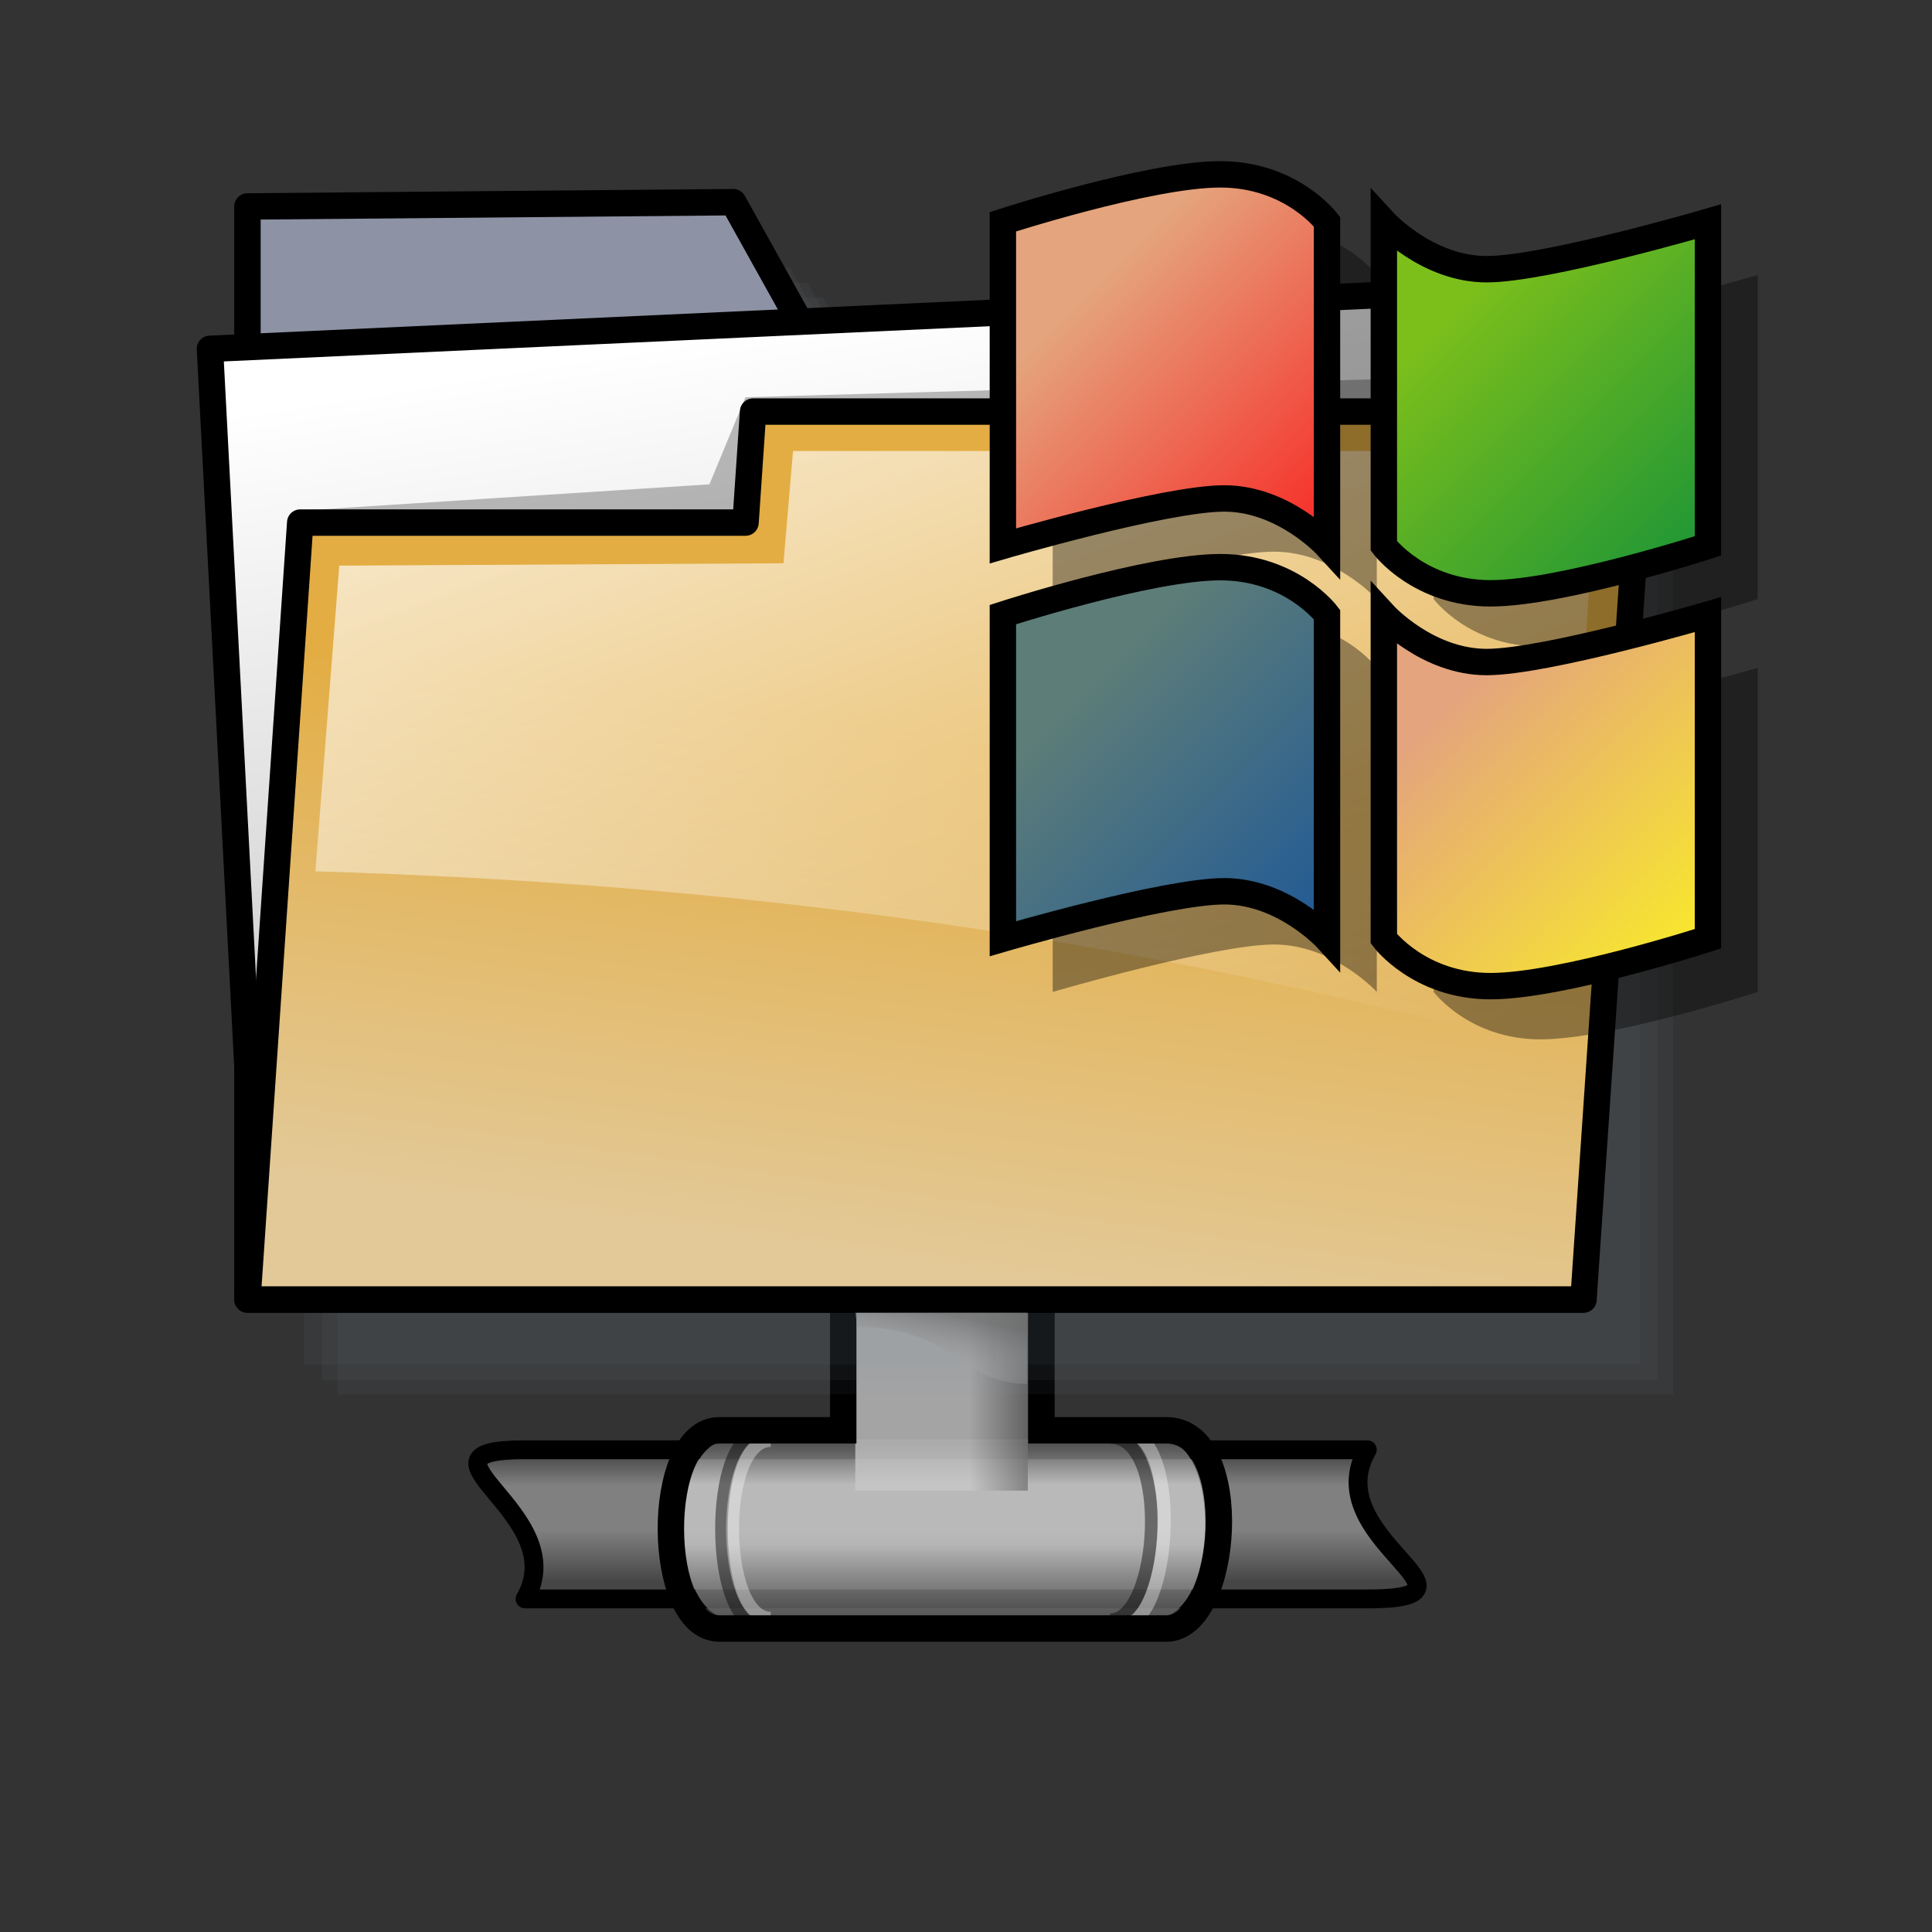 <?xml version="1.0" encoding="UTF-8" standalone="no"?>
<!DOCTYPE svg PUBLIC "-//W3C//DTD SVG 20010904//EN"
"http://www.w3.org/TR/2001/REC-SVG-20010904/DTD/svg10.dtd">
<!-- Created with Inkscape (http://www.inkscape.org/) -->
<svg
   id="svg1"
   sodipodi:version="0.32"
   inkscape:version="0.39"
   width="48pt"
   height="48pt"
   sodipodi:docbase="/home/giangio/giangio@work/UserLinux/releases/userlinux-artwork_0.6/icons/themes/Office-Yellow/scalable/filesystems"
   sodipodi:docname="gnome-fs-smb.svg"
   xmlns="http://www.w3.org/2000/svg"
   xmlns:inkscape="http://www.inkscape.org/namespaces/inkscape"
   xmlns:sodipodi="http://sodipodi.sourceforge.net/DTD/sodipodi-0.dtd"
   xmlns:xlink="http://www.w3.org/1999/xlink"
   xmlns:rdf="http://www.w3.org/1999/02/22-rdf-syntax-ns#"
   xmlns:cc="http://web.resource.org/cc/"
   xmlns:dc="http://purl.org/dc/elements/1.1/">
  <rect width="100%" height="100%" fill="#333333" stroke="none"/>
  <defs
     id="defs3">
    <linearGradient
       id="linearGradient1184">
      <stop
         offset="0"
         style="stop-color:#e4a47d;stop-opacity:1;"
         id="stop1186" />
      <stop
         offset="1"
         style="stop-color:#ffff11;stop-opacity:1;"
         id="stop1185" />
    </linearGradient>
    <linearGradient
       id="linearGradient1181">
      <stop
         offset="0"
         style="stop-color:#5d7d78;stop-opacity:1;"
         id="stop1183" />
      <stop
         offset="1"
         style="stop-color:#0b4d9f;stop-opacity:1;"
         id="stop1182" />
    </linearGradient>
    <linearGradient
       id="linearGradient1178">
      <stop
         offset="0"
         style="stop-color:#7cbf1b;stop-opacity:1;"
         id="stop1180" />
      <stop
         offset="1"
         style="stop-color:#01893e;stop-opacity:1;"
         id="stop1179" />
    </linearGradient>
    <linearGradient
       id="linearGradient1175">
      <stop
         offset="0"
         style="stop-color:#e4a47d;stop-opacity:1;"
         id="stop1177" />
      <stop
         offset="1"
         style="stop-color:#fe0008;stop-opacity:1;"
         id="stop1176" />
    </linearGradient>
    <linearGradient
       id="linearGradient942">
      <stop
         style="stop-color:#ffffff;stop-opacity:0.677;"
         offset="0"
         id="stop943" />
      <stop
         style="stop-color:#b2b2b2;stop-opacity:0.219;"
         offset="1"
         id="stop944" />
    </linearGradient>
    <linearGradient
       id="linearGradient918">
      <stop
         style="stop-color:#cacaca;stop-opacity:0;"
         offset="0"
         id="stop919" />
      <stop
         style="stop-color:#727272;stop-opacity:1;"
         offset="1"
         id="stop920" />
    </linearGradient>
    <linearGradient
       id="linearGradient877">
      <stop
         style="stop-color:#4d4d4d;stop-opacity:1;"
         offset="0"
         id="stop878" />
      <stop
         style="stop-color:#999999;stop-opacity:1;"
         offset="0.25"
         id="stop879" />
      <stop
         style="stop-color:#999999;stop-opacity:1;"
         offset="0.6"
         id="stop880" />
      <stop
         style="stop-color:#4c4c4c;stop-opacity:1;"
         offset="1"
         id="stop881" />
    </linearGradient>
    <linearGradient
       id="linearGradient859">
      <stop
         style="stop-color:#666666;stop-opacity:1;"
         offset="0"
         id="stop860" />
      <stop
         style="stop-color:#cccccc;stop-opacity:1;"
         offset="0.25"
         id="stop862" />
      <stop
         style="stop-color:#cccccc;stop-opacity:1;"
         offset="0.6"
         id="stop865" />
      <stop
         style="stop-color:#666666;stop-opacity:1;"
         offset="1"
         id="stop861" />
    </linearGradient>
    <linearGradient
       id="linearGradient851">
      <stop
         style="stop-color:#e3ad43;stop-opacity:1;"
         offset="0"
         id="stop852" />
      <stop
         style="stop-color:#e3c997;stop-opacity:1;"
         offset="1"
         id="stop853" />
    </linearGradient>
    <linearGradient
       id="linearGradient862">
      <stop
         style="stop-color:#ffffff;stop-opacity:1;"
         offset="0"
         id="stop863" />
      <stop
         style="stop-color:#c2c2c2;stop-opacity:1;"
         offset="1"
         id="stop864" />
    </linearGradient>
    <linearGradient
       id="linearGradient1040">
      <stop
         style="stop-color:#c1d7eb;stop-opacity:1;"
         offset="0"
         id="stop1041" />
      <stop
         style="stop-color:#213e59;stop-opacity:1;"
         offset="1"
         id="stop1042" />
    </linearGradient>
    <linearGradient
       id="linearGradient1036">
      <stop
         style="stop-color:#ffffff;stop-opacity:0.696;"
         offset="0"
         id="stop1037" />
      <stop
         style="stop-color:#ffffff;stop-opacity:0;"
         offset="1"
         id="stop1038" />
    </linearGradient>
    <linearGradient
       id="linearGradient1030">
      <stop
         style="stop-color:#cacaca;stop-opacity:1;"
         offset="0"
         id="stop1031" />
      <stop
         style="stop-color:#727272;stop-opacity:1;"
         offset="1"
         id="stop1032" />
    </linearGradient>
    <linearGradient
       xlink:href="#linearGradient851"
       id="linearGradient1033"
       x1="0.523"
       y1="0.373"
       x2="0.396"
       y2="0.937" />
    <linearGradient
       xlink:href="#linearGradient1036"
       id="linearGradient1035"
       x1="0.084"
       y1="0.109"
       x2="0.818"
       y2="1.031" />
    <linearGradient
       xlink:href="#linearGradient918"
       id="linearGradient858"
       x1="0.294"
       y1="1.042"
       x2="0.759"
       y2="0.139" />
    <linearGradient
       xlink:href="#linearGradient862"
       id="linearGradient861"
       x1="0.415"
       y1="0.006"
       x2="0.566"
       y2="0.932" />
    <linearGradient
       xlink:href="#linearGradient859"
       id="linearGradient880"
       x1="0.547"
       y1="0.007"
       x2="0.547"
       y2="0.978" />
    <linearGradient
       xlink:href="#linearGradient1030"
       id="linearGradient867"
       x1="0.659"
       y1="0.5"
       x2="1"
       y2="0.5" />
    <linearGradient
       xlink:href="#linearGradient877"
       id="linearGradient875"
       x1="0.553"
       y1="0.023"
       x2="0.553"
       y2="0.886" />
    <linearGradient
       xlink:href="#linearGradient942"
       id="linearGradient929"
       x1="0.481"
       y1="0.479"
       x2="0.936"
       y2="0.959" />
    <radialGradient
       xlink:href="#linearGradient1040"
       id="radialGradient930"
       cx="0.358"
       cy="0.322"
       r="0.574"
       fx="0.351"
       fy="0.315" />
    <radialGradient
       xlink:href="#linearGradient942"
       id="radialGradient951"
       cx="0.301"
       cy="0.349"
       r="0.616"
       fx="0.308"
       fy="0.342" />
    <defs
       id="defs233">
      <linearGradient
         id="XMLID_6_"
         gradientUnits="userSpaceOnUse"
         x1="39.062"
         y1="4.759"
         x2="64.747"
         y2="30.445"
         spreadMethod="pad"
         xlink:href="#linearGradient1175" />
      <linearGradient
         id="XMLID_7_"
         gradientUnits="userSpaceOnUse"
         x1="39.062"
         y1="35.89"
         x2="64.747"
         y2="61.576"
         spreadMethod="pad"
         xlink:href="#linearGradient1181" />
      <linearGradient
         id="XMLID_8_"
         gradientUnits="userSpaceOnUse"
         x1="69.253"
         y1="35.89"
         x2="94.938"
         y2="61.575"
         spreadMethod="pad"
         xlink:href="#linearGradient1184" />
      <linearGradient
         id="XMLID_9_"
         gradientUnits="userSpaceOnUse"
         x1="69.253"
         y1="4.759"
         x2="94.938"
         y2="30.444"
         spreadMethod="pad"
         xlink:href="#linearGradient1178" />
    </defs>
    <sodipodi:namedview
       id="namedview924" />
  </defs>
  <sodipodi:namedview
     id="base"
     pagecolor="#ffffff"
     bordercolor="#666666"
     borderopacity="1.0"
     inkscape:pageopacity="0.0"
     inkscape:pageshadow="2"
     inkscape:zoom="13.893067"
     inkscape:cx="40.773651"
     inkscape:cy="22.379779"
     inkscape:window-width="632"
     inkscape:window-height="557"
     inkscape:window-x="567"
     inkscape:window-y="286"
     showgrid="false"
     snaptogrid="false"
     showguides="true"
     snaptoguides="true" />
  <g
     id="g971">
    <defs
       id="defs972">
      <linearGradient
         id="linearGradient973">
        <stop
           style="stop-color:#ffffff;stop-opacity:0.677;"
           offset="0"
           id="stop974" />
        <stop
           style="stop-color:#b2b2b2;stop-opacity:0.219;"
           offset="1"
           id="stop975" />
      </linearGradient>
      <linearGradient
         id="linearGradient976">
        <stop
           style="stop-color:#cacaca;stop-opacity:0;"
           offset="0"
           id="stop977" />
        <stop
           style="stop-color:#727272;stop-opacity:1;"
           offset="1"
           id="stop978" />
      </linearGradient>
      <linearGradient
         id="linearGradient979">
        <stop
           style="stop-color:#4d4d4d;stop-opacity:1;"
           offset="0"
           id="stop980" />
        <stop
           style="stop-color:#999999;stop-opacity:1;"
           offset="0.25"
           id="stop981" />
        <stop
           style="stop-color:#999999;stop-opacity:1;"
           offset="0.6"
           id="stop982" />
        <stop
           style="stop-color:#4c4c4c;stop-opacity:1;"
           offset="1"
           id="stop983" />
      </linearGradient>
      <linearGradient
         id="linearGradient984">
        <stop
           style="stop-color:#666666;stop-opacity:1;"
           offset="0"
           id="stop985" />
        <stop
           style="stop-color:#cccccc;stop-opacity:1;"
           offset="0.25"
           id="stop986" />
        <stop
           style="stop-color:#cccccc;stop-opacity:1;"
           offset="0.6"
           id="stop987" />
        <stop
           style="stop-color:#666666;stop-opacity:1;"
           offset="1"
           id="stop988" />
      </linearGradient>
      <linearGradient
         id="linearGradient989">
        <stop
           style="stop-color:#e3ad43;stop-opacity:1;"
           offset="0"
           id="stop990" />
        <stop
           style="stop-color:#e3c997;stop-opacity:1;"
           offset="1"
           id="stop991" />
      </linearGradient>
      <linearGradient
         id="linearGradient992">
        <stop
           style="stop-color:#ffffff;stop-opacity:1;"
           offset="0"
           id="stop993" />
        <stop
           style="stop-color:#c2c2c2;stop-opacity:1;"
           offset="1"
           id="stop994" />
      </linearGradient>
      <linearGradient
         id="linearGradient995">
        <stop
           style="stop-color:#c1d7eb;stop-opacity:1;"
           offset="0"
           id="stop996" />
        <stop
           style="stop-color:#213e59;stop-opacity:1;"
           offset="1"
           id="stop997" />
      </linearGradient>
      <linearGradient
         id="linearGradient998">
        <stop
           style="stop-color:#ffffff;stop-opacity:0.696;"
           offset="0"
           id="stop999" />
        <stop
           style="stop-color:#ffffff;stop-opacity:0;"
           offset="1"
           id="stop1000" />
      </linearGradient>
      <linearGradient
         id="linearGradient1001">
        <stop
           style="stop-color:#cacaca;stop-opacity:1;"
           offset="0"
           id="stop1002" />
        <stop
           style="stop-color:#727272;stop-opacity:1;"
           offset="1"
           id="stop1003" />
      </linearGradient>
      <linearGradient
         xlink:href="#linearGradient851"
         id="linearGradient1004"
         x1="0.523"
         y1="0.373"
         x2="0.396"
         y2="0.937" />
      <linearGradient
         xlink:href="#linearGradient1036"
         id="linearGradient1005"
         x1="0.084"
         y1="0.109"
         x2="0.818"
         y2="1.031" />
      <linearGradient
         xlink:href="#linearGradient918"
         id="linearGradient1006"
         x1="0.294"
         y1="1.042"
         x2="0.759"
         y2="0.139" />
      <linearGradient
         xlink:href="#linearGradient862"
         id="linearGradient1007"
         x1="0.415"
         y1="0.006"
         x2="0.566"
         y2="0.932" />
      <linearGradient
         xlink:href="#linearGradient859"
         id="linearGradient1008"
         x1="0.547"
         y1="0.007"
         x2="0.547"
         y2="0.978" />
      <linearGradient
         xlink:href="#linearGradient1030"
         id="linearGradient1009"
         x1="0.659"
         y1="0.5"
         x2="1"
         y2="0.5" />
      <linearGradient
         xlink:href="#linearGradient877"
         id="linearGradient1010"
         x1="0.553"
         y1="0.023"
         x2="0.553"
         y2="0.886" />
      <linearGradient
         xlink:href="#linearGradient942"
         id="linearGradient1011"
         x1="0.481"
         y1="0.479"
         x2="0.936"
         y2="0.959" />
      <radialGradient
         xlink:href="#linearGradient1040"
         id="radialGradient1012"
         cx="0.358"
         cy="0.322"
         r="0.574"
         fx="0.351"
         fy="0.315" />
      <radialGradient
         xlink:href="#linearGradient942"
         id="radialGradient1013"
         cx="0.301"
         cy="0.349"
         r="0.616"
         fx="0.308"
         fy="0.342" />
    </defs>
    <sodipodi:namedview
       id="namedview1014"
       pagecolor="#ffffff"
       bordercolor="#666666"
       borderopacity="1.0"
       inkscape:pageopacity="0.0"
       inkscape:pageshadow="2"
       inkscape:zoom="19.647764"
       inkscape:cx="25.531828"
       inkscape:cy="9.1910441"
       inkscape:window-width="632"
       inkscape:window-height="557"
       inkscape:window-x="582"
       inkscape:window-y="135"
       showgrid="false"
       snaptogrid="false"
       showguides="true"
       snaptoguides="true" />
    <path
       style="fill:url(#linearGradient875);fill-opacity:0.75;fill-rule:evenodd;stroke:#000000;stroke-width:0.547;stroke-linejoin:round;stroke-dasharray:none;"
       d="M 18.577,44.858 C 14.869,44.858 20.01,46.703 18.577,49.185 L 43.007,49.185 C 46.909,49.185 41.516,47.441 43.007,44.858 L 18.577,44.858 z "
       id="path876"
       sodipodi:nodetypes="ccccc"
       transform="matrix(1.142,0,0,1.142,-3.821,-3.203)" />
    <path
       style="fill:url(#linearGradient880);fill-opacity:0.75;fill-rule:evenodd;stroke-width:3pt;"
       d="M 24.812,47.859 C 22.918,47.859 22.993,53.054 24.812,53.054 L 37.091,53.054 C 38.994,53.054 39.044,47.859 37.293,47.859 L 24.812,47.859 z "
       id="path869"
       sodipodi:nodetypes="ccccc"
       transform="matrix(1.142,0,0,1.142,-4.117,-6.972)" />
    <rect
       style="fill:url(#linearGradient867);fill-opacity:0.75;fill-rule:evenodd;stroke-width:3pt;"
       id="rect866"
       width="5.714"
       height="6.348"
       x="28.333"
       y="43.031" />
    <g
       id="g882"
       transform="matrix(1.111,0,0,1.142,-2.818,-1.094)"
       style="fill:none;">
      <path
         style="fill-opacity:0.75;fill-rule:evenodd;stroke:#000000;stroke-width:0.375;stroke-linejoin:bevel;stroke-opacity:0.436;stroke-dasharray:none;"
         d="M 25.18,42.558 C 23.654,42.558 23.686,48.083 25.18,48.083 M 35.637,47.948 C 37.097,47.948 37.44,42.648 35.637,42.648"
         id="path886"
         sodipodi:nodetypes="cccc" />
      <path
         style="fill:none;fill-opacity:0.75;fill-rule:evenodd;stroke-width:3pt;"
         d="M 24.812,47.859 C 22.918,47.859 22.993,53.054 24.812,53.054 L 37.091,53.054 C 38.994,53.054 39.044,47.859 37.293,47.859 L 24.812,47.859 z "
         id="path884"
         sodipodi:nodetypes="ccccc" />
      <rect
         style="fill:none;fill-opacity:0.75;fill-rule:evenodd;stroke-width:3pt;"
         id="rect885"
         width="4.949"
         height="5.616"
         x="28.476"
         y="43.85" />
    </g>
    <g
       id="g887"
       transform="matrix(1.116,0,0,1.142,-2.57,-1.094)"
       style="fill:none;">
      <path
         style="fill-opacity:0.75;fill-rule:evenodd;stroke:#ffffff;stroke-width:0.384;stroke-linejoin:bevel;stroke-opacity:0.355;stroke-linecap:butt;stroke-dasharray:none;"
         d="M 25.18,42.738 C 23.654,42.738 23.686,47.903 25.18,47.903 M 35.637,48.083 C 37.097,48.083 37.44,42.468 35.637,42.468"
         id="path888"
         sodipodi:nodetypes="cccc" />
      <path
         style="fill:none;fill-opacity:0.75;fill-rule:evenodd;stroke-width:3pt;"
         d="M 24.812,47.859 C 22.918,47.859 22.993,53.054 24.812,53.054 L 37.091,53.054 C 38.994,53.054 39.044,47.859 37.293,47.859 L 24.812,47.859 z "
         id="path889"
         sodipodi:nodetypes="ccccc" />
      <rect
         style="fill:none;fill-opacity:0.75;fill-rule:evenodd;stroke-width:3pt;"
         id="rect890"
         width="4.949"
         height="5.616"
         x="28.476"
         y="43.85" />
    </g>
    <path
       style="fill:none;fill-opacity:0.75;fill-rule:evenodd;stroke:#000000;stroke-width:0.766;stroke-linejoin:miter;stroke-dasharray:none;"
       d="M 28.065,43.438 L 28.065,47.594 L 24.471,47.594 C 22.577,47.594 22.617,53.344 24.471,53.344 L 37.44,53.344 C 39.25,53.344 39.676,47.594 37.44,47.594 L 33.815,47.594 L 33.815,43.438 L 28.065,43.438 z "
       id="path868"
       sodipodi:nodetypes="ccccccccc"
       transform="matrix(1.142,0,0,1.142,-4.117,-6.972)" />
    <g
       id="g853"
       transform="matrix(0.879,0,0,0.879,4.04,-68.179)"
       style="">
      <path
         style="fill:#8d92a4;fill-rule:evenodd;stroke:none;stroke-width:0.875;stroke-linejoin:round;fill-opacity:0.063;stroke-dasharray:none;stroke-opacity:1;"
         d="M 8.123,88.93 L 8.123,130.112 L 58.457,130.112 L 58.457,93.649 L 29.143,93.649 L 26.426,88.768 L 8.123,88.93 z "
         id="path850"
         sodipodi:nodetypes="ccccccc" />
      <path
         style="fill:#8d92a4;fill-rule:evenodd;stroke:none;stroke-width:0.875;stroke-linejoin:round;fill-opacity:0.063;stroke-dasharray:none;stroke-opacity:1;"
         d="M 7.539,88.39 L 7.539,129.572 L 57.872,129.572 L 57.872,93.109 L 28.558,93.109 L 25.842,88.228 L 7.539,88.39 z "
         id="path851"
         sodipodi:nodetypes="ccccccc" />
      <path
         style="fill:#8d92a4;fill-rule:evenodd;stroke:none;stroke-width:0.875;stroke-linejoin:round;fill-opacity:0.063;stroke-dasharray:none;stroke-opacity:1;"
         d="M 6.864,87.805 L 6.864,128.987 L 57.197,128.987 L 57.197,92.524 L 27.883,92.524 L 25.167,87.644 L 6.864,87.805 z "
         id="path852"
         sodipodi:nodetypes="ccccccc" />
    </g>
    <path
       style="fill:#8d92a4;fill-rule:evenodd;stroke:#000000;stroke-width:0.875;stroke-linejoin:round;stroke-dasharray:none;"
       d="M 8.197,6.839 L 8.197,43.048 L 52.452,43.048 L 52.452,10.988 L 26.679,10.988 L 24.29,6.697 L 8.197,6.839 z "
       id="path826"
       sodipodi:nodetypes="ccccccc" />
    <rect
       style="fill:url(#linearGradient861);fill-rule:evenodd;stroke:#000000;stroke-width:0.875;stroke-linejoin:round;stroke-dasharray:none;"
       id="rect831"
       width="41.192"
       height="28.058"
       x="6.343"
       y="11.859"
       transform="matrix(0.999,-4.594847e-2,5.217038e-2,0.999,0,0)" />
    <path
       style="fill:#000000;fill-rule:evenodd;stroke:none;stroke-width:0.875;stroke-linejoin:round;fill-opacity:0.262;"
       d="M 52.378,12.368 L 52.012,34.82 L 12.543,33.713 L 9.976,16.915 L 23.501,16.044 L 24.694,13.159 L 52.378,12.368 z "
       id="path859"
       sodipodi:nodetypes="ccccccc" />
    <path
       style="fill:url(#linearGradient1033);fill-rule:evenodd;stroke:#000000;stroke-width:0.875;stroke-linejoin:round;stroke-dasharray:none;"
       d="M 54.452,13.634 L 52.455,43.048 L 8.197,43.048 L 9.945,17.311 L 24.697,17.311 L 24.947,13.634 L 54.452,13.634 z "
       id="path830"
       sodipodi:nodetypes="ccccccc" />
    <path
       style="fill:url(#linearGradient1035);fill-rule:evenodd;stroke-width:1pt;"
       d="M 11.239,18.738 L 25.953,18.659 L 26.27,14.94 L 52.929,14.94 L 51.663,34.876 C 37.345,30.973 24.45,29.285 10.448,28.863 L 11.239,18.738 z "
       id="path853"
       sodipodi:nodetypes="ccccccc" />
    <path
       style="fill:url(#linearGradient858);fill-opacity:0.75;fill-rule:evenodd;stroke-width:3pt;"
       d="M 28.331,43.484 L 28.405,43.956 C 31.553,43.956 31.833,45.845 34.025,45.845 L 34.025,43.484 L 28.331,43.484 z "
       id="path917"
       sodipodi:nodetypes="ccccc" />
  </g>
  <g
     id="g1201"
     transform="translate(2.282,-10.714)"
     style="fill:#000000;fill-opacity:0.372;stroke:none;stroke-opacity:1;">
    <path
       knockout="Off"
       fill="url(#XMLID_8_)"
       stroke="#0D0733"
       stroke-width="0.25"
       d="M 2.313,90.594 C 2.313,90.594 5.756,94.353 10.457,94.353 C 15.156,94.353 27.998,90.594 27.998,90.594 L 27.998,116.28 C 27.998,116.28 16.408,120.039 10.77,120.039 C 5.131,120.039 2.313,116.28 2.313,116.28 L 2.313,90.594 L 2.313,90.594 z "
       id="path1202"
       style="font-size:12;fill:#000000;stroke:none;stroke-width:2.092;stroke-dasharray:none;fill-opacity:0.372;stroke-opacity:1;"
       transform="matrix(0.418,0,0,0.418,44.243,-5.032)" />
    <path
       knockout="Off"
       fill="url(#XMLID_6_)"
       stroke="#0D0733"
       stroke-width="0.25"
       d="M -2.193,85.148 C -2.193,85.148 -5.637,81.389 -10.336,81.389 C -15.035,81.389 -27.878,85.148 -27.878,85.148 L -27.878,59.463 C -27.878,59.463 -16.288,55.704 -10.65,55.704 C -5.012,55.704 -2.193,59.463 -2.193,59.463 L -2.193,85.148 z "
       id="path1203"
       style="font-size:12;fill:#000000;stroke:none;stroke-width:2.092;stroke-dasharray:none;fill-opacity:0.372;stroke-opacity:1;"
       transform="matrix(0.418,0,0,0.418,44.243,-5.032)" />
    <path
       knockout="Off"
       fill="url(#XMLID_7_)"
       stroke="#0D0733"
       stroke-width="0.25"
       d="M -2.193,116.279 C -2.193,116.279 -5.637,112.52 -10.336,112.52 C -15.035,112.52 -27.878,116.279 -27.878,116.279 L -27.878,90.594 C -27.878,90.594 -16.288,86.835 -10.65,86.835 C -5.012,86.835 -2.193,90.594 -2.193,90.594 L -2.193,116.279 z "
       id="path1204"
       style="font-size:12;fill:#000000;stroke:none;stroke-width:2.092;stroke-dasharray:none;fill-opacity:0.372;stroke-opacity:1;"
       transform="matrix(0.418,0,0,0.418,44.243,-5.032)" />
    <path
       knockout="Off"
       fill="url(#XMLID_9_)"
       stroke="#0D0733"
       stroke-width="0.25"
       d="M 2.313,59.463 C 2.313,59.463 5.756,63.222 10.457,63.222 C 15.156,63.222 27.998,59.463 27.998,59.463 L 27.998,85.149 C 27.998,85.149 16.408,88.908 10.77,88.908 C 5.131,88.908 2.313,85.149 2.313,85.149 L 2.313,59.463 L 2.313,59.463 z "
       id="path1205"
       style="font-size:12;fill:#000000;stroke:none;stroke-width:2.092;stroke-dasharray:none;fill-opacity:0.372;stroke-opacity:1;"
       transform="matrix(0.418,0,0,0.418,44.243,-5.032)" />
  </g>
  <g
     id="g1196"
     transform="translate(0.632,-12.477)">
    <path
       knockout="Off"
       fill="url(#XMLID_8_)"
       stroke="#0D0733"
       stroke-width="0.25"
       d="M 2.313,90.594 C 2.313,90.594 5.756,94.353 10.457,94.353 C 15.156,94.353 27.998,90.594 27.998,90.594 L 27.998,116.28 C 27.998,116.28 16.408,120.039 10.77,120.039 C 5.131,120.039 2.313,116.28 2.313,116.28 L 2.313,90.594 L 2.313,90.594 z "
       id="path224"
       style="font-size:12;fill:url(#XMLID_8_);stroke:#000000;stroke-width:2.092;stroke-dasharray:none;"
       transform="matrix(0.418,0,0,0.418,44.243,-5.032)" />
    <path
       knockout="Off"
       fill="url(#XMLID_6_)"
       stroke="#0D0733"
       stroke-width="0.25"
       d="M -2.193,85.148 C -2.193,85.148 -5.637,81.389 -10.336,81.389 C -15.035,81.389 -27.878,85.148 -27.878,85.148 L -27.878,59.463 C -27.878,59.463 -16.288,55.704 -10.65,55.704 C -5.012,55.704 -2.193,59.463 -2.193,59.463 L -2.193,85.148 z "
       id="path210"
       style="font-size:12;fill:url(#XMLID_6_);stroke:#000000;stroke-width:2.092;stroke-dasharray:none;"
       transform="matrix(0.418,0,0,0.418,44.243,-5.032)" />
    <path
       knockout="Off"
       fill="url(#XMLID_7_)"
       stroke="#0D0733"
       stroke-width="0.25"
       d="M -2.193,116.279 C -2.193,116.279 -5.637,112.52 -10.336,112.52 C -15.035,112.52 -27.878,116.279 -27.878,116.279 L -27.878,90.594 C -27.878,90.594 -16.288,86.835 -10.65,86.835 C -5.012,86.835 -2.193,90.594 -2.193,90.594 L -2.193,116.279 z "
       id="path217"
       style="font-size:12;fill:url(#XMLID_7_);stroke:#000000;stroke-width:2.092;stroke-dasharray:none;"
       transform="matrix(0.418,0,0,0.418,44.243,-5.032)" />
    <path
       knockout="Off"
       fill="url(#XMLID_9_)"
       stroke="#0D0733"
       stroke-width="0.25"
       d="M 2.313,59.463 C 2.313,59.463 5.756,63.222 10.457,63.222 C 15.156,63.222 27.998,59.463 27.998,59.463 L 27.998,85.149 C 27.998,85.149 16.408,88.908 10.77,88.908 C 5.131,88.908 2.313,85.149 2.313,85.149 L 2.313,59.463 L 2.313,59.463 z "
       id="path231"
       style="font-size:12;fill:url(#XMLID_9_);stroke:#000000;stroke-width:2.092;stroke-dasharray:none;"
       transform="matrix(0.418,0,0,0.418,44.243,-5.032)" />
  </g>
</svg>
